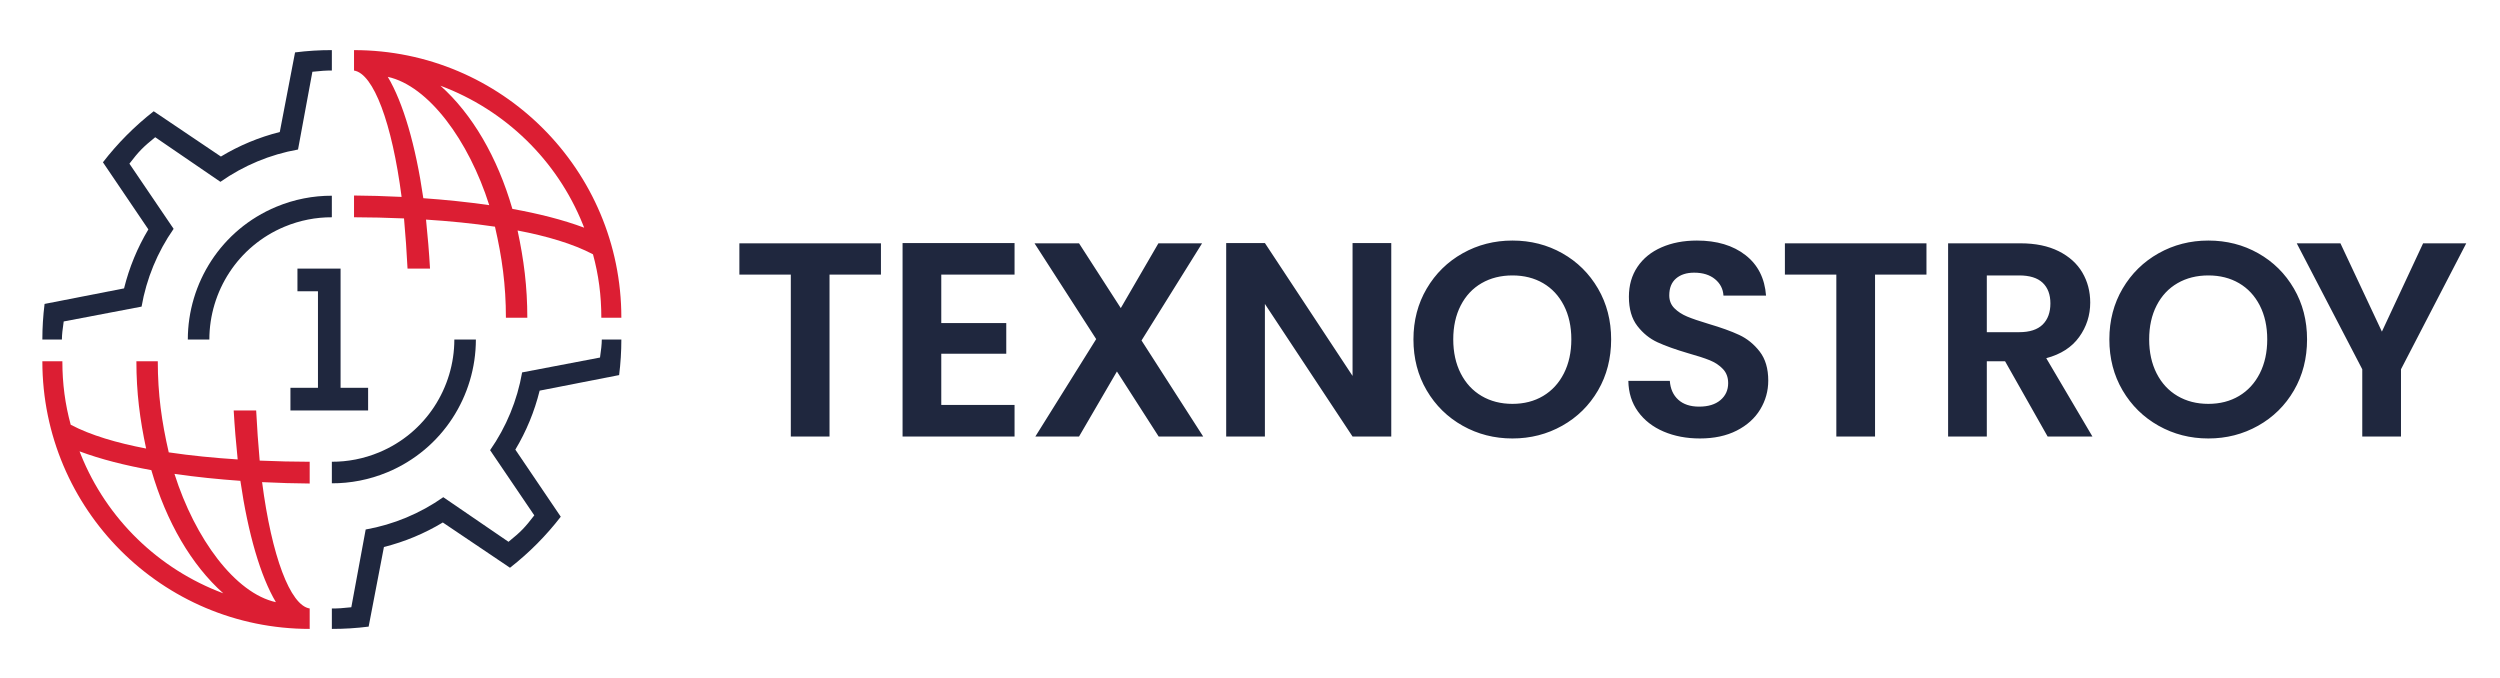 <svg width="225" height="61" viewBox="0 0 225 61" fill="none" xmlns="http://www.w3.org/2000/svg">
<path d="M79.285 21.899V24.714H74.657V39.287H71.173V24.714H66.544V21.899H79.285ZM84.715 24.714V29.074H90.564V31.839H84.715V36.447H91.31V39.287H81.231V21.874H91.31V24.714H84.715ZM104.28 39.287L100.523 33.433L97.113 39.287H93.181L98.656 30.518L93.107 21.899H97.113L100.871 27.728L104.256 21.899H108.187L102.737 30.643L108.287 39.287H104.28ZM125.214 39.287H121.73L113.841 27.355V39.287H110.357V21.874H113.841L121.73 33.832V21.874H125.214V39.287ZM136.119 39.462C134.493 39.462 133 39.08 131.639 38.316C130.279 37.552 129.201 36.493 128.404 35.139C127.608 33.786 127.21 32.254 127.21 30.543C127.21 28.849 127.608 27.326 128.404 25.972C129.201 24.619 130.279 23.56 131.639 22.796C133 22.032 134.493 21.65 136.119 21.65C137.761 21.65 139.259 22.032 140.611 22.796C141.963 23.56 143.033 24.619 143.821 25.972C144.609 27.326 145.003 28.849 145.003 30.543C145.003 32.254 144.609 33.786 143.821 35.139C143.033 36.493 141.959 37.552 140.598 38.316C139.238 39.08 137.745 39.462 136.119 39.462ZM136.119 36.348C137.164 36.348 138.085 36.111 138.881 35.638C139.678 35.164 140.3 34.488 140.748 33.608C141.196 32.727 141.42 31.706 141.42 30.543C141.42 29.381 141.196 28.364 140.748 27.492C140.3 26.62 139.678 25.951 138.881 25.486C138.085 25.021 137.164 24.789 136.119 24.789C135.074 24.789 134.149 25.021 133.344 25.486C132.54 25.951 131.913 26.62 131.465 27.492C131.017 28.364 130.793 29.381 130.793 30.543C130.793 31.706 131.017 32.727 131.465 33.608C131.913 34.488 132.54 35.164 133.344 35.638C134.149 36.111 135.074 36.348 136.119 36.348ZM152.996 39.462C151.785 39.462 150.694 39.254 149.724 38.839C148.753 38.424 147.986 37.826 147.422 37.045C146.858 36.265 146.568 35.343 146.551 34.28H150.284C150.334 34.994 150.587 35.559 151.043 35.974C151.499 36.389 152.125 36.597 152.922 36.597C153.735 36.597 154.373 36.402 154.838 36.011C155.302 35.621 155.535 35.11 155.535 34.479C155.535 33.965 155.377 33.541 155.062 33.209C154.747 32.877 154.353 32.615 153.88 32.424C153.407 32.233 152.756 32.021 151.926 31.789C150.798 31.457 149.881 31.129 149.176 30.805C148.471 30.481 147.866 29.991 147.36 29.335C146.854 28.679 146.601 27.803 146.601 26.707C146.601 25.677 146.858 24.781 147.372 24.017C147.887 23.253 148.608 22.667 149.537 22.261C150.466 21.854 151.528 21.65 152.723 21.65C154.514 21.65 155.97 22.086 157.09 22.958C158.21 23.83 158.828 25.046 158.944 26.607H155.112C155.078 26.01 154.825 25.515 154.353 25.125C153.88 24.735 153.253 24.54 152.474 24.54C151.793 24.54 151.25 24.714 150.844 25.063C150.437 25.412 150.234 25.918 150.234 26.582C150.234 27.048 150.388 27.434 150.694 27.741C151.001 28.048 151.383 28.297 151.839 28.488C152.295 28.679 152.938 28.899 153.768 29.148C154.896 29.48 155.817 29.813 156.53 30.145C157.243 30.477 157.857 30.975 158.372 31.639C158.886 32.304 159.143 33.176 159.143 34.255C159.143 35.185 158.902 36.049 158.421 36.846C157.94 37.643 157.235 38.278 156.306 38.752C155.377 39.225 154.274 39.462 152.996 39.462ZM173.382 21.899V24.714H168.754V39.287H165.27V24.714H160.641V21.899H173.382ZM184.287 39.287L180.455 32.511H178.813V39.287H175.329V21.899H181.849C183.192 21.899 184.337 22.136 185.283 22.609C186.228 23.082 186.938 23.722 187.411 24.527C187.883 25.333 188.12 26.234 188.12 27.23C188.12 28.376 187.788 29.41 187.124 30.332C186.461 31.253 185.474 31.889 184.163 32.237L188.319 39.287H184.287ZM178.813 29.896H181.724C182.67 29.896 183.375 29.667 183.839 29.211C184.304 28.754 184.536 28.119 184.536 27.305C184.536 26.508 184.304 25.889 183.839 25.449C183.375 25.009 182.67 24.789 181.724 24.789H178.813V29.896ZM198.751 39.462C197.125 39.462 195.632 39.08 194.271 38.316C192.911 37.552 191.833 36.493 191.036 35.139C190.24 33.786 189.842 32.254 189.842 30.543C189.842 28.849 190.24 27.326 191.036 25.972C191.833 24.619 192.911 23.56 194.271 22.796C195.632 22.032 197.125 21.65 198.751 21.65C200.393 21.65 201.891 22.032 203.243 22.796C204.595 23.56 205.665 24.619 206.453 25.972C207.241 27.326 207.635 28.849 207.635 30.543C207.635 32.254 207.241 33.786 206.453 35.139C205.665 36.493 204.591 37.552 203.23 38.316C201.87 39.08 200.377 39.462 198.751 39.462ZM198.751 36.348C199.796 36.348 200.717 36.111 201.513 35.638C202.309 35.164 202.932 34.488 203.38 33.608C203.827 32.727 204.051 31.706 204.051 30.543C204.051 29.381 203.827 28.364 203.38 27.492C202.932 26.62 202.309 25.951 201.513 25.486C200.717 25.021 199.796 24.789 198.751 24.789C197.706 24.789 196.781 25.021 195.976 25.486C195.171 25.951 194.545 26.62 194.097 27.492C193.649 28.364 193.425 29.381 193.425 30.543C193.425 31.706 193.649 32.727 194.097 33.608C194.545 34.488 195.171 35.164 195.976 35.638C196.781 36.111 197.706 36.348 198.751 36.348ZM221.962 21.899L216.089 33.234V39.287H212.604V33.234L206.707 21.899H210.639L214.371 29.846L218.079 21.899H221.962Z" fill="#1F273E"/>
<path fill-rule="evenodd" clip-rule="evenodd" d="M31.862 4.511C45.15 4.512 55.922 15.295 55.922 28.597H54.12C54.12 26.578 53.871 24.725 53.369 22.887C51.578 21.94 49.209 21.246 46.582 20.745C47.143 23.36 47.459 25.779 47.459 28.597H45.532C45.532 25.641 45.18 23.15 44.548 20.401C42.532 20.101 40.421 19.897 38.342 19.764C38.495 21.248 38.618 22.709 38.702 24.174H36.678C36.605 22.673 36.497 21.175 36.361 19.658C34.8 19.59 33.281 19.559 31.862 19.554V17.596C33.188 17.606 34.634 17.645 36.144 17.721C35.286 11.075 33.614 6.62 31.862 6.35V4.511ZM52.574 20.491C52.535 20.393 52.496 20.294 52.456 20.195C50.13 14.418 45.471 9.892 39.638 7.714C42.486 10.249 44.766 14.133 46.114 18.801C48.441 19.221 50.656 19.774 52.574 20.491ZM44.032 18.464C42.184 12.635 38.567 7.723 34.901 6.917C36.284 9.237 37.412 13.091 38.099 17.838C40.046 17.975 42.059 18.178 44.032 18.464Z" fill="#DC1E33"/>
<path fill-rule="evenodd" clip-rule="evenodd" d="M27.872 56.602C14.583 56.602 3.812 45.818 3.812 32.516H5.613C5.613 34.535 5.862 36.388 6.364 38.226C8.156 39.173 10.524 39.867 13.151 40.368C12.591 37.753 12.275 35.334 12.275 32.516H14.201C14.201 35.472 14.554 37.963 15.186 40.712C17.201 41.012 19.312 41.216 21.391 41.349C21.238 39.865 21.116 38.404 21.032 36.939H23.055C23.129 38.44 23.237 39.938 23.372 41.455C24.933 41.523 26.452 41.554 27.872 41.559V43.517C26.545 43.507 25.1 43.468 23.589 43.392C24.448 50.038 26.12 54.493 27.872 54.763V56.602ZM7.16 40.622C7.198 40.72 7.237 40.819 7.277 40.918C9.603 46.695 14.262 51.221 20.096 53.399C17.248 50.864 14.967 46.98 13.62 42.312C11.292 41.892 9.077 41.339 7.16 40.622ZM15.702 42.649C17.549 48.478 21.166 53.39 24.832 54.196C23.449 51.876 22.322 48.022 21.634 43.275C19.688 43.138 17.675 42.935 15.702 42.649Z" fill="#DC1E33"/>
<path fill-rule="evenodd" clip-rule="evenodd" d="M24.867 18.61C26.503 17.929 28.199 17.61 29.866 17.615V19.555C28.448 19.55 27.004 19.821 25.611 20.401C21.39 22.159 18.844 26.248 18.842 30.556H16.904C16.906 25.488 19.901 20.678 24.867 18.61Z" fill="#1F273E"/>
<path fill-rule="evenodd" clip-rule="evenodd" d="M5.571 30.556C5.575 30.088 5.632 29.637 5.733 28.932L12.742 27.595C13.179 25.081 14.166 22.688 15.626 20.596L11.647 14.73C12.491 13.631 12.841 13.263 13.969 12.35L19.838 16.365C21.92 14.899 24.316 13.901 26.822 13.457L28.115 6.459C28.868 6.377 29.367 6.341 29.867 6.35V4.51C28.767 4.508 27.661 4.576 26.555 4.717L25.18 11.882C23.316 12.35 21.526 13.095 19.881 14.089L13.834 10.014C12.105 11.362 10.576 12.909 9.264 14.606L13.353 20.646C12.364 22.296 11.626 24.087 11.165 25.955L4.012 27.353C3.88 28.411 3.812 29.481 3.812 30.556H5.571Z" fill="#1F273E"/>
<path fill-rule="evenodd" clip-rule="evenodd" d="M34.866 42.502C33.23 43.183 31.534 43.502 29.867 43.497V41.557C31.286 41.562 32.729 41.29 34.122 40.711C38.343 38.953 40.889 34.864 40.891 30.556H42.829C42.828 35.624 39.833 40.434 34.866 42.502Z" fill="#1F273E"/>
<path fill-rule="evenodd" clip-rule="evenodd" d="M54.162 30.556C54.158 31.024 54.101 31.475 54.001 32.179L46.991 33.517C46.554 36.031 45.568 38.424 44.108 40.516L48.086 46.382C47.242 47.481 46.892 47.849 45.764 48.762L39.895 44.747C37.813 46.213 35.418 47.211 32.911 47.655L31.619 54.653C30.865 54.735 30.367 54.771 29.867 54.762V56.602C30.966 56.604 32.072 56.536 33.178 56.395L34.554 49.229C36.417 48.762 38.208 48.016 39.853 47.023L45.899 51.098C47.628 49.75 49.158 48.203 50.469 46.505L46.381 40.466C47.369 38.816 48.107 37.025 48.568 35.157L55.722 33.758C55.854 32.701 55.921 31.631 55.922 30.556H54.162Z" fill="#1F273E"/>
<path fill-rule="evenodd" clip-rule="evenodd" d="M33.13 36.939V34.902H30.652V24.174H26.77V26.211H28.617V34.902H26.139V36.939C28.469 36.939 30.8 36.939 33.13 36.939Z" fill="#1F273E"/>
</svg>
